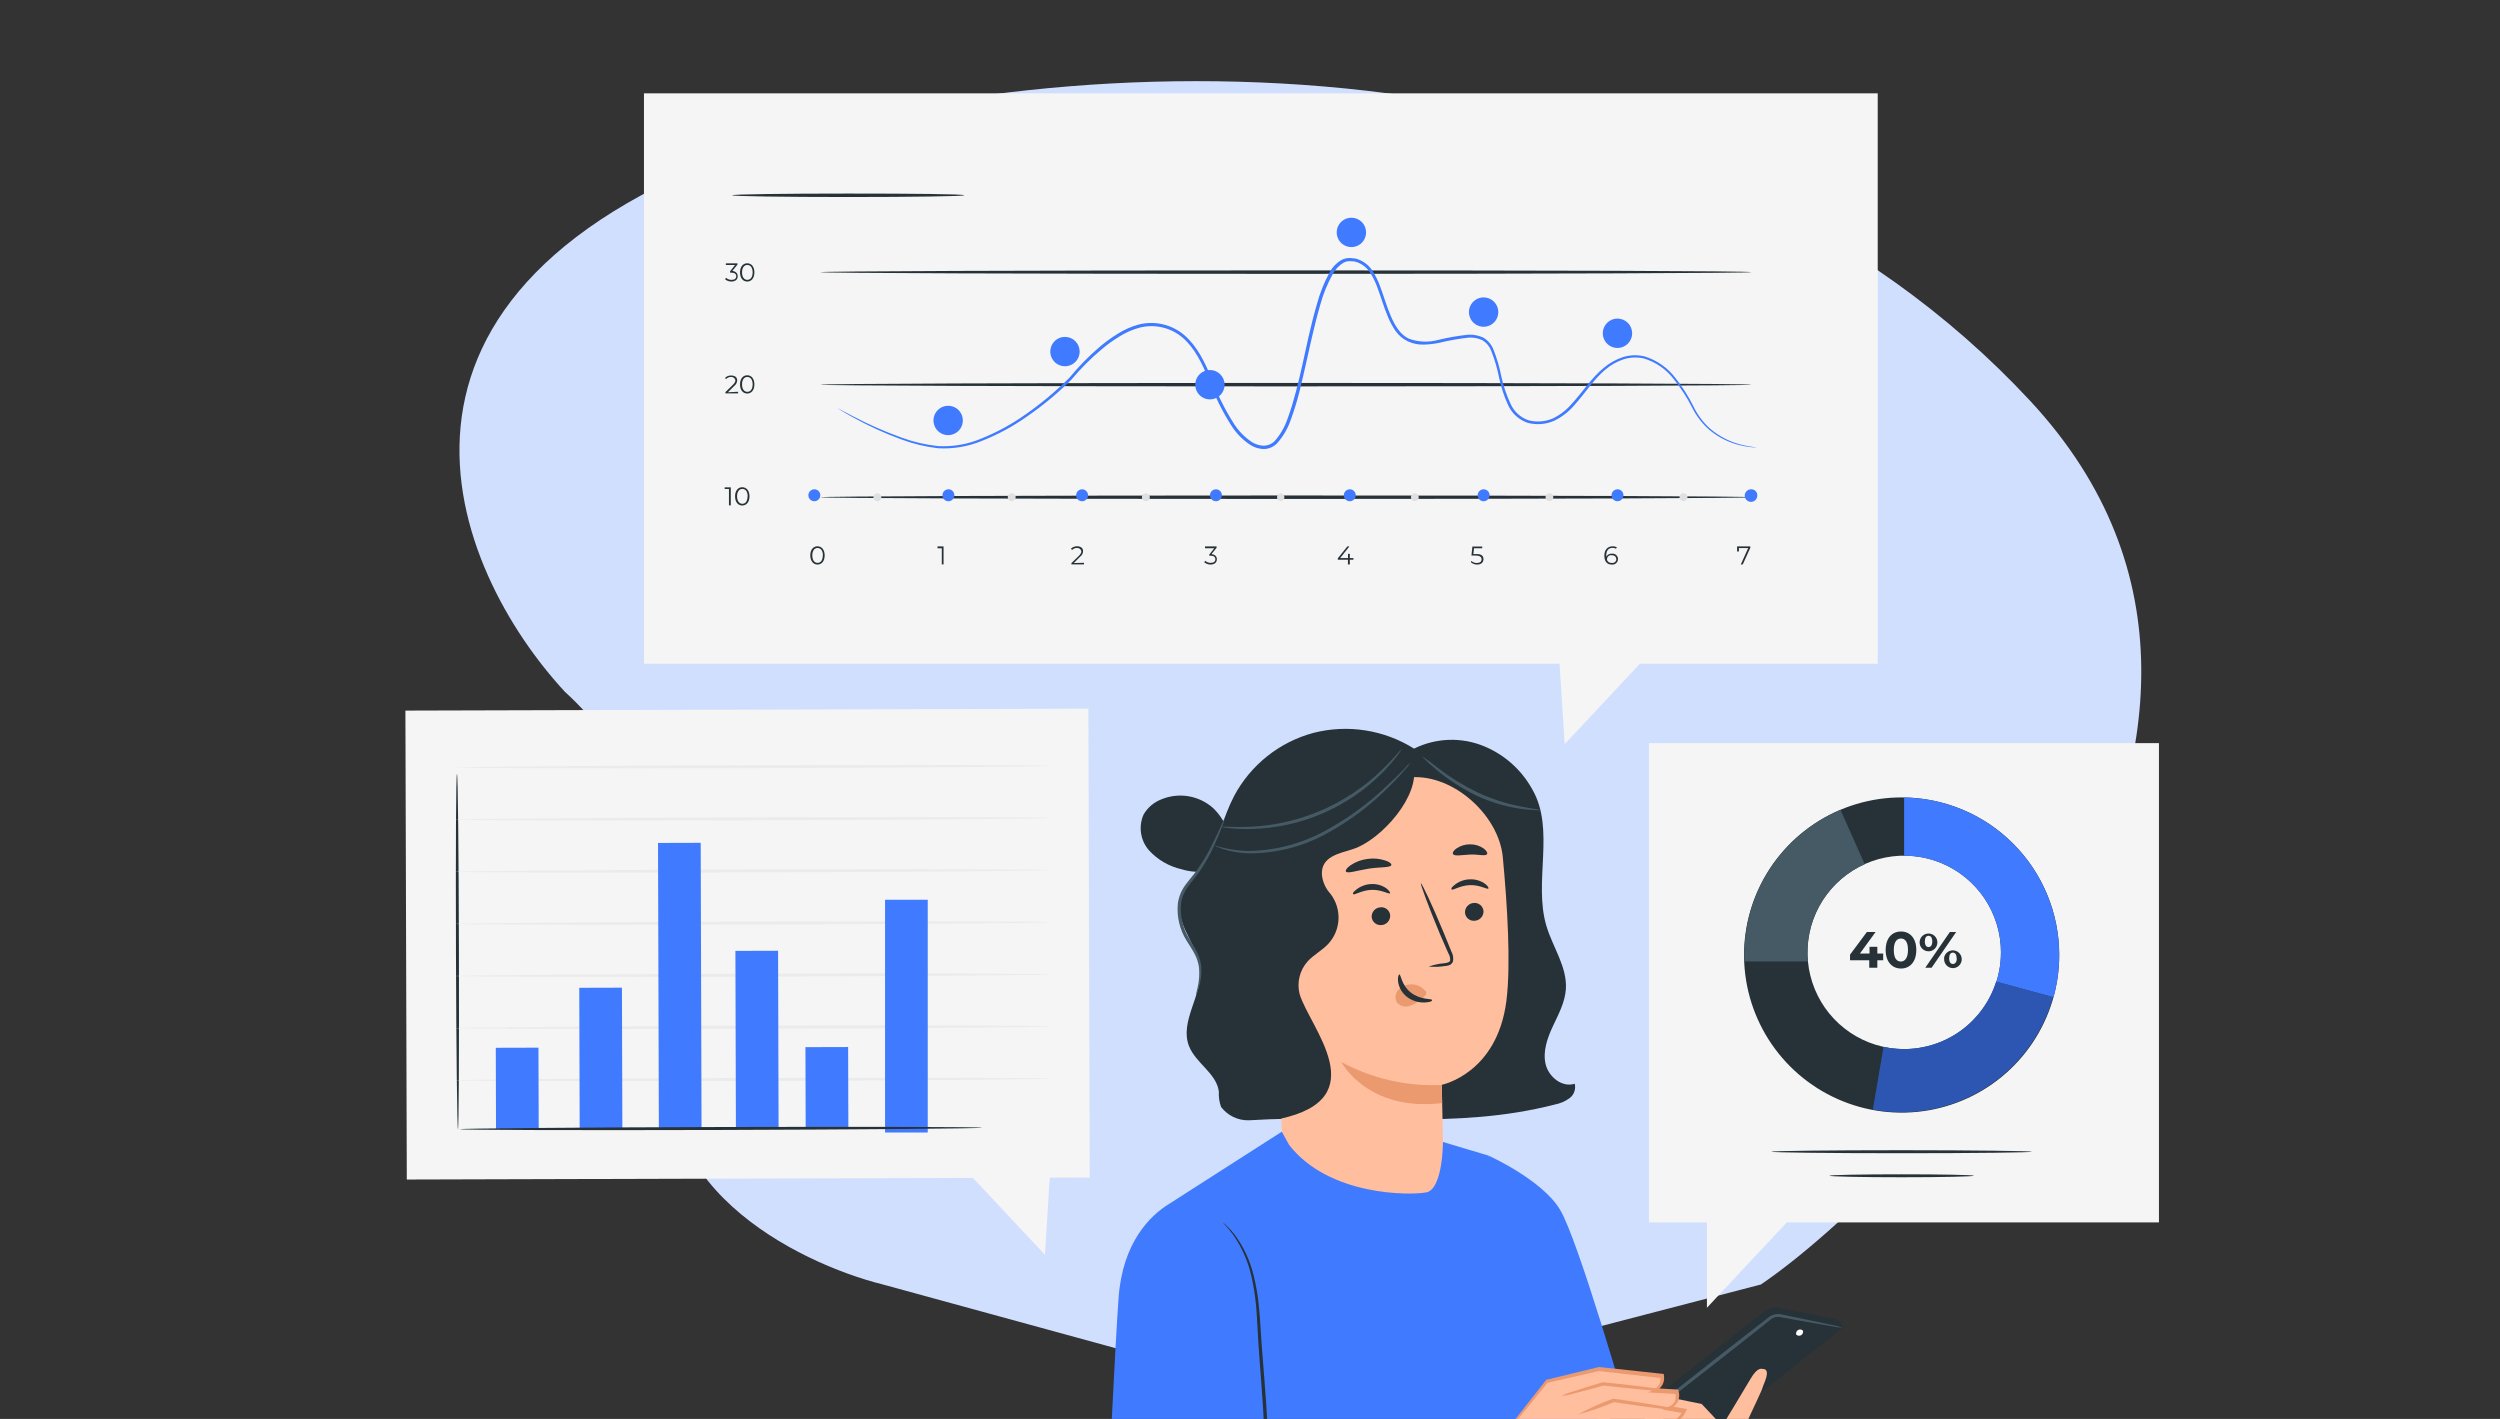 <svg width="185" height="105" viewBox="0 0 185 105" fill="none" xmlns="http://www.w3.org/2000/svg">
<rect x="0" y="0" width="185" height="105" fill="#333333" stroke="none"/>
<g clip-path="url(#clip0_253_1195)">
<path d="M50.181 76.314C46.992 87.477 58.951 93.456 65.329 95.051L97 103.72L130.309 95.051C141.073 87.742 173.5 54.72 150.242 29.673C125.65 3.189 83.668 2.432 56.559 10.537C24.667 21.381 33.438 42.164 41.809 51.2C45.929 54.92 53.37 65.152 50.181 76.314Z" fill="#D1DFFE"/>
<path d="M77.68 87.15L80.638 87.141L80.54 52.44L30 52.584L30.103 87.285L71.998 87.164L77.326 92.856L77.68 87.15Z" fill="#F5F5F5"/>
<path d="M33.89 83.563C33.83 83.563 33.764 77.68 33.741 70.421C33.718 63.161 33.741 57.269 33.816 57.269C33.89 57.269 33.942 63.157 33.96 70.416C33.979 77.675 33.951 83.563 33.89 83.563Z" fill="#263238"/>
<path d="M77.741 79.816C77.741 79.876 67.883 79.956 55.725 79.988C43.567 80.021 33.714 79.988 33.709 79.942C33.704 79.895 43.567 79.802 55.725 79.769C67.883 79.736 77.736 79.755 77.741 79.816Z" fill="#EBEBEB"/>
<path d="M77.726 75.957C77.726 76.018 67.868 76.097 55.715 76.13C43.562 76.162 33.699 76.13 33.699 76.083C33.699 76.037 43.566 75.948 55.696 75.897C67.826 75.845 77.726 75.897 77.726 75.957Z" fill="#EBEBEB"/>
<path d="M77.716 72.099C77.716 72.16 67.859 72.239 55.705 72.276C43.552 72.314 33.69 72.276 33.69 72.225C33.69 72.174 43.543 72.09 55.701 72.052C67.859 72.015 77.716 72.038 77.716 72.099Z" fill="#EBEBEB"/>
<path d="M77.703 68.242C77.703 68.307 67.85 68.382 55.692 68.419C43.534 68.456 33.676 68.419 33.676 68.372C33.676 68.326 43.534 68.232 55.692 68.195C67.85 68.158 77.703 68.181 77.703 68.242Z" fill="#EBEBEB"/>
<path d="M77.693 64.388C77.693 64.449 67.835 64.523 55.682 64.561C43.529 64.598 33.666 64.561 33.666 64.514C33.666 64.467 43.519 64.374 55.682 64.341C67.844 64.309 77.693 64.327 77.693 64.388Z" fill="#EBEBEB"/>
<path d="M77.685 60.53C77.685 60.59 67.827 60.67 55.669 60.702C43.511 60.735 33.658 60.702 33.658 60.656C33.658 60.609 43.511 60.516 55.669 60.483C67.827 60.45 77.685 60.469 77.685 60.53Z" fill="#EBEBEB"/>
<path d="M77.67 56.67C77.67 56.731 67.816 56.81 55.658 56.843C43.501 56.876 33.643 56.843 33.643 56.796C33.643 56.749 43.496 56.656 55.658 56.624C67.821 56.591 77.67 56.61 77.67 56.67Z" fill="#EBEBEB"/>
<path d="M39.846 77.527L36.688 77.536L36.705 83.55L39.864 83.541L39.846 77.527Z" fill="#407BFF"/>
<path d="M62.762 77.48L59.603 77.489L59.62 83.502L62.779 83.493L62.762 77.48Z" fill="#407BFF"/>
<path d="M46.024 73.088L42.865 73.097L42.896 83.529L46.055 83.519L46.024 73.088Z" fill="#407BFF"/>
<path d="M57.578 70.356L54.42 70.365L54.457 83.512L57.615 83.503L57.578 70.356Z" fill="#407BFF"/>
<path d="M51.852 62.368L48.693 62.377L48.756 83.511L51.914 83.502L51.852 62.368Z" fill="#407BFF"/>
<path d="M68.653 66.581H65.494V83.806H68.653V66.581Z" fill="#407BFF"/>
<path d="M72.664 83.45C72.664 83.511 64.001 83.585 53.317 83.618C42.633 83.651 33.965 83.618 33.965 83.562C33.965 83.506 42.628 83.427 53.317 83.399C64.005 83.371 72.664 83.389 72.664 83.45Z" fill="#263238"/>
<path d="M138.951 6.908H47.654V49.116H115.409L115.783 55.069L121.353 49.116H138.951V6.908Z" fill="#F5F5F5"/>
<path d="M54.078 36.063V37.397H53.942V36.184H53.625V36.063H54.078Z" fill="#263238"/>
<path d="M54.395 36.73C54.395 36.306 54.618 36.054 54.926 36.054C55.234 36.054 55.463 36.306 55.463 36.73C55.463 37.155 55.234 37.407 54.926 37.407C54.618 37.407 54.395 37.155 54.395 36.73ZM55.328 36.73C55.328 36.376 55.169 36.18 54.936 36.18C54.702 36.18 54.544 36.376 54.544 36.73C54.544 37.085 54.707 37.281 54.936 37.281C55.164 37.281 55.318 37.085 55.318 36.73H55.328Z" fill="#263238"/>
<path d="M54.618 28.99V29.111H53.685V29.013L54.235 28.472C54.389 28.323 54.417 28.234 54.417 28.141C54.417 28.047 54.305 27.894 54.104 27.894C54.037 27.89 53.969 27.902 53.906 27.928C53.843 27.954 53.787 27.993 53.74 28.043L53.643 27.977C53.701 27.913 53.774 27.862 53.854 27.829C53.935 27.796 54.022 27.782 54.109 27.786C54.38 27.786 54.552 27.922 54.552 28.145C54.549 28.227 54.527 28.306 54.489 28.378C54.451 28.449 54.398 28.512 54.333 28.561L53.867 29.027L54.618 28.99Z" fill="#263238"/>
<path d="M54.762 28.445C54.762 28.021 54.986 27.769 55.294 27.769C55.602 27.769 55.825 28.021 55.825 28.445C55.825 28.87 55.602 29.122 55.294 29.122C54.986 29.122 54.762 28.87 54.762 28.445ZM55.695 28.445C55.695 28.091 55.536 27.895 55.303 27.895C55.07 27.895 54.911 28.091 54.911 28.445C54.911 28.8 55.074 28.996 55.303 28.996C55.532 28.996 55.695 28.8 55.695 28.445Z" fill="#263238"/>
<path d="M54.591 20.443C54.591 20.667 54.428 20.835 54.125 20.835C53.954 20.837 53.788 20.778 53.658 20.667L53.728 20.555C53.84 20.658 53.987 20.713 54.139 20.709C54.363 20.709 54.484 20.606 54.484 20.443C54.484 20.28 54.367 20.177 54.12 20.177H54.027V20.074L54.395 19.608H53.714V19.487H54.573V19.58L54.195 20.046C54.447 20.079 54.591 20.228 54.591 20.443Z" fill="#263238"/>
<path d="M54.762 20.158C54.762 19.734 54.986 19.482 55.294 19.482C55.602 19.482 55.825 19.734 55.825 20.158C55.825 20.583 55.602 20.835 55.294 20.835C54.986 20.835 54.762 20.583 54.762 20.158ZM55.695 20.158C55.695 19.804 55.536 19.608 55.303 19.608C55.07 19.608 54.911 19.804 54.911 20.158C54.911 20.513 55.074 20.709 55.303 20.709C55.532 20.709 55.695 20.513 55.695 20.158Z" fill="#263238"/>
<path d="M59.961 41.102C59.961 40.677 60.185 40.425 60.493 40.425C60.801 40.425 61.025 40.677 61.025 41.102C61.025 41.526 60.801 41.778 60.493 41.778C60.185 41.778 59.961 41.507 59.961 41.102ZM60.894 41.102C60.894 40.747 60.735 40.551 60.502 40.551C60.269 40.551 60.11 40.747 60.11 41.102C60.11 41.456 60.269 41.652 60.502 41.652C60.735 41.652 60.885 41.456 60.885 41.102H60.894Z" fill="#263238"/>
<path d="M69.823 40.434V41.768H69.692V40.574H69.375V40.434H69.823Z" fill="#263238"/>
<path d="M80.217 41.646V41.767H79.284V41.669L79.839 41.128C79.989 40.979 80.017 40.89 80.017 40.797C80.017 40.704 79.909 40.55 79.704 40.55C79.636 40.546 79.569 40.557 79.506 40.582C79.443 40.607 79.387 40.645 79.34 40.694L79.242 40.615C79.301 40.551 79.373 40.5 79.454 40.467C79.535 40.434 79.622 40.419 79.709 40.424C79.979 40.424 80.147 40.559 80.147 40.783C80.145 40.864 80.124 40.944 80.085 41.016C80.047 41.088 79.994 41.15 79.928 41.198L79.462 41.665L80.217 41.646Z" fill="#263238"/>
<path d="M90.048 41.386C90.048 41.605 89.885 41.778 89.582 41.778C89.41 41.78 89.244 41.719 89.115 41.605L89.18 41.498C89.294 41.6 89.443 41.655 89.596 41.651C89.815 41.651 89.936 41.549 89.936 41.386C89.936 41.222 89.824 41.12 89.577 41.12H89.484V41.04L89.852 40.574H89.171V40.434H90.03V40.532L89.652 40.998C89.904 41.04 90.048 41.171 90.048 41.386Z" fill="#263238"/>
<path d="M100.153 41.418H99.887V41.768H99.747V41.418H98.996V41.316L99.705 40.434H99.855L99.173 41.297H99.752V40.984H99.887V41.297H100.153V41.418Z" fill="#263238"/>
<path d="M109.777 41.377C109.777 41.601 109.623 41.778 109.31 41.778C109.139 41.781 108.972 41.719 108.844 41.605L108.881 41.507C108.991 41.61 109.137 41.665 109.287 41.661C109.516 41.661 109.637 41.554 109.637 41.391C109.637 41.227 109.53 41.111 109.17 41.111H108.886L108.956 40.444H109.684V40.574H109.077L109.03 40.999H109.203C109.628 40.98 109.777 41.139 109.777 41.377Z" fill="#263238"/>
<path d="M119.733 41.368C119.733 41.427 119.72 41.485 119.696 41.538C119.672 41.592 119.636 41.639 119.592 41.678C119.548 41.717 119.496 41.746 119.44 41.764C119.384 41.781 119.325 41.786 119.267 41.779C118.912 41.779 118.721 41.536 118.721 41.111C118.721 40.687 118.968 40.426 119.332 40.426C119.44 40.421 119.548 40.445 119.644 40.496L119.588 40.608C119.511 40.562 119.422 40.539 119.332 40.542C119.043 40.542 118.865 40.729 118.865 41.093C118.863 41.129 118.863 41.164 118.865 41.2C118.903 41.126 118.961 41.065 119.034 41.024C119.106 40.984 119.189 40.965 119.271 40.972C119.328 40.964 119.386 40.968 119.442 40.984C119.497 41 119.548 41.028 119.592 41.066C119.635 41.103 119.671 41.15 119.695 41.202C119.719 41.254 119.732 41.311 119.733 41.368ZM119.598 41.368C119.598 41.196 119.467 41.084 119.262 41.084C119.22 41.078 119.177 41.082 119.137 41.094C119.096 41.106 119.059 41.126 119.026 41.153C118.994 41.18 118.968 41.214 118.949 41.252C118.93 41.289 118.919 41.331 118.917 41.373C118.917 41.522 119.043 41.657 119.271 41.657C119.313 41.664 119.355 41.662 119.396 41.651C119.436 41.639 119.474 41.62 119.506 41.593C119.539 41.566 119.565 41.532 119.583 41.494C119.601 41.456 119.611 41.415 119.612 41.373L119.598 41.368Z" fill="#263238"/>
<path d="M129.525 40.434V40.532L128.965 41.768H128.82L129.366 40.555H128.68V40.807H128.545V40.434H129.525Z" fill="#263238"/>
<path d="M129.597 36.796C129.597 36.866 114.173 36.922 95.152 36.922C76.132 36.922 60.703 36.866 60.703 36.796C60.703 36.726 76.127 36.665 95.152 36.665C114.178 36.665 129.597 36.721 129.597 36.796Z" fill="#263238"/>
<path d="M129.597 28.467C129.597 28.537 114.173 28.593 95.152 28.593C76.132 28.593 60.703 28.537 60.703 28.467C60.703 28.397 76.127 28.336 95.152 28.336C114.178 28.336 129.597 28.392 129.597 28.467Z" fill="#263238"/>
<path d="M129.597 20.14C129.597 20.21 114.173 20.266 95.152 20.266C76.132 20.266 60.703 20.21 60.703 20.14C60.703 20.07 76.127 20.009 95.152 20.009C114.178 20.009 129.597 20.046 129.597 20.14Z" fill="#263238"/>
<path d="M60.702 36.674C60.698 36.76 60.668 36.844 60.616 36.913C60.565 36.983 60.494 37.036 60.413 37.066C60.332 37.096 60.243 37.102 60.159 37.082C60.075 37.062 59.998 37.019 59.938 36.956C59.879 36.893 59.839 36.814 59.823 36.729C59.808 36.644 59.818 36.556 59.852 36.476C59.886 36.396 59.943 36.328 60.015 36.281C60.088 36.233 60.172 36.207 60.259 36.207C60.319 36.206 60.379 36.218 60.435 36.242C60.491 36.265 60.541 36.3 60.583 36.344C60.624 36.388 60.656 36.44 60.677 36.496C60.697 36.553 60.706 36.614 60.702 36.674Z" fill="#407BFF"/>
<path d="M70.624 36.674C70.62 36.761 70.59 36.844 70.538 36.914C70.486 36.984 70.415 37.037 70.334 37.067C70.252 37.096 70.164 37.102 70.079 37.082C69.995 37.062 69.918 37.017 69.859 36.954C69.799 36.891 69.76 36.811 69.745 36.726C69.73 36.64 69.741 36.552 69.775 36.473C69.81 36.393 69.868 36.326 69.941 36.278C70.014 36.231 70.099 36.206 70.186 36.207C70.246 36.207 70.305 36.219 70.36 36.243C70.415 36.267 70.465 36.302 70.506 36.346C70.547 36.389 70.579 36.441 70.599 36.497C70.619 36.554 70.628 36.614 70.624 36.674Z" fill="#407BFF"/>
<path d="M80.517 36.674C80.512 36.76 80.482 36.844 80.431 36.913C80.379 36.983 80.309 37.036 80.228 37.066C80.146 37.096 80.058 37.102 79.974 37.082C79.889 37.062 79.812 37.019 79.753 36.956C79.693 36.893 79.653 36.814 79.638 36.729C79.623 36.644 79.633 36.556 79.667 36.476C79.701 36.396 79.757 36.328 79.83 36.281C79.902 36.233 79.987 36.207 80.073 36.207C80.134 36.207 80.193 36.219 80.249 36.243C80.304 36.267 80.354 36.302 80.395 36.345C80.437 36.389 80.469 36.441 80.49 36.497C80.511 36.553 80.52 36.614 80.517 36.674Z" fill="#407BFF"/>
<path d="M90.421 36.674C90.416 36.76 90.387 36.844 90.335 36.913C90.284 36.983 90.213 37.036 90.132 37.066C90.05 37.096 89.962 37.102 89.878 37.082C89.793 37.062 89.717 37.019 89.657 36.956C89.597 36.893 89.557 36.814 89.542 36.729C89.527 36.644 89.537 36.556 89.571 36.476C89.605 36.396 89.662 36.328 89.734 36.281C89.806 36.233 89.891 36.207 89.978 36.207C90.038 36.207 90.098 36.219 90.153 36.243C90.208 36.267 90.258 36.302 90.3 36.345C90.341 36.389 90.373 36.441 90.394 36.497C90.415 36.553 90.424 36.614 90.421 36.674Z" fill="#407BFF"/>
<path d="M100.325 36.675C100.321 36.76 100.291 36.842 100.241 36.911C100.19 36.981 100.121 37.034 100.041 37.064C99.961 37.095 99.874 37.102 99.79 37.084C99.707 37.066 99.63 37.024 99.569 36.964C99.509 36.903 99.467 36.827 99.449 36.743C99.431 36.659 99.438 36.572 99.469 36.492C99.499 36.412 99.552 36.343 99.622 36.292C99.691 36.242 99.773 36.213 99.859 36.208C99.921 36.205 99.983 36.214 100.041 36.237C100.099 36.259 100.152 36.293 100.196 36.337C100.24 36.381 100.274 36.434 100.297 36.492C100.319 36.55 100.329 36.612 100.325 36.675Z" fill="#407BFF"/>
<path d="M120.136 36.674C120.131 36.76 120.101 36.844 120.05 36.913C119.999 36.983 119.928 37.036 119.847 37.066C119.765 37.096 119.677 37.102 119.593 37.082C119.508 37.062 119.432 37.019 119.372 36.956C119.312 36.893 119.272 36.814 119.257 36.729C119.242 36.644 119.252 36.556 119.286 36.476C119.32 36.396 119.377 36.328 119.449 36.281C119.521 36.233 119.606 36.207 119.693 36.207C119.753 36.206 119.813 36.218 119.869 36.242C119.924 36.265 119.974 36.3 120.016 36.344C120.058 36.388 120.09 36.44 120.11 36.496C120.131 36.553 120.14 36.614 120.136 36.674Z" fill="#407BFF"/>
<path d="M110.23 36.674C110.225 36.76 110.195 36.844 110.144 36.913C110.092 36.983 110.022 37.036 109.94 37.066C109.859 37.096 109.771 37.102 109.686 37.082C109.602 37.062 109.525 37.019 109.466 36.956C109.406 36.893 109.366 36.814 109.351 36.729C109.335 36.644 109.345 36.556 109.38 36.476C109.414 36.396 109.47 36.328 109.543 36.281C109.615 36.233 109.7 36.207 109.786 36.207C109.847 36.207 109.906 36.219 109.962 36.243C110.017 36.267 110.067 36.302 110.108 36.345C110.15 36.389 110.182 36.441 110.203 36.497C110.224 36.553 110.233 36.614 110.23 36.674Z" fill="#407BFF"/>
<path d="M130.041 36.674C130.041 36.766 130.013 36.856 129.962 36.933C129.911 37.01 129.838 37.069 129.753 37.105C129.667 37.14 129.573 37.149 129.483 37.131C129.392 37.113 129.309 37.069 129.244 37.004C129.179 36.938 129.134 36.855 129.116 36.765C129.098 36.674 129.108 36.581 129.143 36.495C129.178 36.41 129.238 36.337 129.315 36.286C129.391 36.235 129.482 36.207 129.574 36.207C129.636 36.203 129.699 36.212 129.757 36.234C129.816 36.256 129.869 36.291 129.913 36.335C129.957 36.379 129.991 36.432 130.013 36.49C130.035 36.549 130.045 36.611 130.041 36.674Z" fill="#407BFF"/>
<path d="M65.219 36.795C65.219 36.853 65.201 36.91 65.169 36.959C65.136 37.007 65.09 37.045 65.036 37.067C64.982 37.089 64.923 37.095 64.866 37.083C64.809 37.071 64.756 37.043 64.715 37.001C64.674 36.96 64.647 36.907 64.636 36.85C64.625 36.792 64.632 36.733 64.655 36.679C64.678 36.626 64.716 36.58 64.765 36.548C64.814 36.517 64.871 36.5 64.929 36.501C64.968 36.501 65.006 36.509 65.041 36.524C65.077 36.538 65.109 36.56 65.136 36.588C65.163 36.615 65.184 36.647 65.198 36.683C65.212 36.719 65.219 36.757 65.219 36.795Z" fill="#E0E0E0"/>
<path d="M75.16 36.795C75.16 36.853 75.143 36.91 75.11 36.959C75.078 37.007 75.031 37.045 74.978 37.067C74.924 37.089 74.864 37.095 74.807 37.083C74.75 37.071 74.698 37.043 74.657 37.001C74.616 36.96 74.588 36.907 74.577 36.85C74.567 36.792 74.573 36.733 74.596 36.679C74.619 36.626 74.657 36.58 74.706 36.548C74.755 36.517 74.812 36.5 74.871 36.501C74.909 36.501 74.947 36.509 74.983 36.524C75.018 36.538 75.05 36.56 75.077 36.588C75.104 36.615 75.125 36.647 75.139 36.683C75.154 36.719 75.161 36.757 75.16 36.795Z" fill="#E0E0E0"/>
<path d="M85.088 36.795C85.088 36.853 85.07 36.91 85.038 36.959C85.005 37.007 84.959 37.045 84.905 37.067C84.851 37.089 84.792 37.095 84.735 37.083C84.678 37.071 84.625 37.043 84.584 37.001C84.543 36.96 84.516 36.907 84.505 36.85C84.494 36.792 84.501 36.733 84.524 36.679C84.547 36.626 84.585 36.58 84.634 36.548C84.683 36.517 84.74 36.5 84.799 36.501C84.837 36.501 84.875 36.509 84.91 36.524C84.946 36.538 84.978 36.56 85.005 36.588C85.032 36.615 85.053 36.647 85.067 36.683C85.081 36.719 85.088 36.757 85.088 36.795Z" fill="#E0E0E0"/>
<path d="M95.044 36.795C95.044 36.872 95.014 36.945 94.96 37C94.905 37.054 94.832 37.084 94.755 37.084C94.684 37.075 94.619 37.041 94.572 36.987C94.524 36.934 94.498 36.864 94.498 36.793C94.498 36.721 94.524 36.652 94.572 36.599C94.619 36.545 94.684 36.51 94.755 36.501C94.832 36.502 94.906 36.534 94.96 36.589C95.014 36.644 95.044 36.718 95.044 36.795Z" fill="#E0E0E0"/>
<path d="M104.987 36.795C104.986 36.852 104.968 36.908 104.936 36.955C104.903 37.002 104.858 37.038 104.805 37.059C104.752 37.08 104.694 37.085 104.638 37.074C104.582 37.062 104.531 37.034 104.491 36.993C104.451 36.953 104.424 36.901 104.413 36.845C104.403 36.789 104.409 36.731 104.431 36.679C104.453 36.626 104.49 36.581 104.537 36.55C104.585 36.518 104.64 36.501 104.697 36.501C104.736 36.501 104.774 36.509 104.809 36.524C104.845 36.538 104.877 36.56 104.904 36.588C104.931 36.615 104.952 36.647 104.966 36.683C104.98 36.719 104.987 36.757 104.987 36.795Z" fill="#E0E0E0"/>
<path d="M114.946 36.795C114.945 36.852 114.927 36.908 114.895 36.955C114.862 37.002 114.817 37.038 114.764 37.059C114.711 37.08 114.653 37.085 114.597 37.074C114.541 37.062 114.49 37.034 114.45 36.993C114.41 36.953 114.383 36.901 114.372 36.845C114.362 36.789 114.368 36.731 114.39 36.679C114.412 36.626 114.449 36.581 114.496 36.55C114.544 36.518 114.599 36.501 114.656 36.501C114.695 36.501 114.733 36.509 114.768 36.524C114.804 36.538 114.836 36.56 114.863 36.588C114.89 36.615 114.911 36.647 114.925 36.683C114.939 36.719 114.946 36.757 114.946 36.795Z" fill="#E0E0E0"/>
<path d="M124.871 36.796C124.871 36.873 124.841 36.946 124.786 37C124.732 37.055 124.658 37.085 124.582 37.085C124.523 37.086 124.466 37.069 124.417 37.038C124.368 37.006 124.329 36.96 124.306 36.906C124.284 36.852 124.277 36.792 124.289 36.735C124.3 36.678 124.328 36.625 124.369 36.583C124.411 36.542 124.463 36.514 124.521 36.503C124.578 36.492 124.638 36.498 124.692 36.521C124.746 36.543 124.791 36.582 124.823 36.631C124.855 36.68 124.872 36.737 124.871 36.796Z" fill="#E0E0E0"/>
<path d="M71.25 31.109C71.251 31.324 71.188 31.534 71.07 31.714C70.951 31.893 70.782 32.033 70.584 32.116C70.385 32.199 70.167 32.222 69.956 32.181C69.745 32.14 69.55 32.037 69.398 31.886C69.245 31.734 69.141 31.541 69.098 31.33C69.055 31.12 69.076 30.901 69.157 30.702C69.239 30.503 69.377 30.333 69.555 30.212C69.734 30.092 69.944 30.028 70.159 30.027C70.302 30.025 70.443 30.052 70.576 30.106C70.708 30.16 70.828 30.24 70.93 30.34C71.031 30.441 71.112 30.561 71.167 30.693C71.222 30.825 71.25 30.966 71.25 31.109Z" fill="#407BFF"/>
<path d="M79.895 26.011C79.896 26.227 79.833 26.437 79.714 26.616C79.595 26.796 79.425 26.936 79.227 27.019C79.028 27.102 78.81 27.124 78.599 27.083C78.387 27.041 78.193 26.938 78.041 26.786C77.888 26.634 77.784 26.441 77.742 26.23C77.7 26.019 77.721 25.8 77.803 25.601C77.885 25.402 78.025 25.232 78.203 25.113C78.382 24.993 78.593 24.929 78.808 24.929C79.095 24.929 79.371 25.043 79.575 25.246C79.778 25.448 79.894 25.724 79.895 26.011Z" fill="#407BFF"/>
<path d="M90.621 28.468C90.621 28.683 90.558 28.893 90.438 29.072C90.319 29.251 90.149 29.39 89.95 29.472C89.752 29.555 89.533 29.576 89.322 29.534C89.111 29.492 88.918 29.389 88.766 29.237C88.614 29.085 88.51 28.891 88.468 28.68C88.426 28.469 88.448 28.251 88.53 28.052C88.612 27.854 88.752 27.684 88.93 27.564C89.109 27.445 89.319 27.381 89.534 27.381C89.823 27.381 90.099 27.496 90.303 27.7C90.507 27.903 90.621 28.18 90.621 28.468Z" fill="#407BFF"/>
<path d="M101.09 17.198C101.09 17.413 101.026 17.624 100.906 17.803C100.786 17.982 100.615 18.121 100.416 18.203C100.216 18.285 99.997 18.306 99.786 18.263C99.575 18.22 99.381 18.115 99.229 17.961C99.078 17.808 98.976 17.613 98.935 17.401C98.895 17.189 98.918 16.97 99.003 16.772C99.087 16.574 99.229 16.405 99.409 16.287C99.59 16.169 99.802 16.108 100.017 16.111C100.303 16.113 100.577 16.229 100.778 16.433C100.979 16.636 101.091 16.912 101.09 17.198Z" fill="#407BFF"/>
<path d="M110.875 23.089C110.876 23.305 110.813 23.515 110.694 23.695C110.575 23.874 110.406 24.014 110.207 24.097C110.009 24.18 109.79 24.202 109.579 24.161C109.368 24.119 109.174 24.016 109.021 23.864C108.869 23.713 108.765 23.519 108.722 23.308C108.68 23.097 108.701 22.878 108.783 22.679C108.866 22.48 109.005 22.31 109.184 22.191C109.363 22.071 109.573 22.007 109.788 22.007C110.076 22.007 110.351 22.121 110.555 22.324C110.759 22.527 110.874 22.802 110.875 23.089Z" fill="#407BFF"/>
<path d="M120.78 24.663C120.78 24.878 120.716 25.088 120.596 25.266C120.477 25.445 120.307 25.584 120.108 25.667C119.91 25.749 119.691 25.771 119.48 25.729C119.27 25.687 119.076 25.583 118.924 25.431C118.772 25.279 118.668 25.085 118.626 24.875C118.584 24.664 118.606 24.445 118.688 24.247C118.77 24.048 118.91 23.878 119.089 23.759C119.267 23.639 119.478 23.575 119.693 23.575C119.835 23.575 119.977 23.602 120.109 23.657C120.241 23.711 120.361 23.791 120.463 23.892C120.564 23.994 120.644 24.114 120.698 24.246C120.752 24.378 120.78 24.52 120.78 24.663Z" fill="#407BFF"/>
<path d="M130.038 33.109C129.955 33.116 129.87 33.116 129.786 33.109C129.537 33.094 129.289 33.062 129.045 33.011C128.095 32.834 127.207 32.413 126.469 31.789C125.947 31.326 125.519 30.767 125.21 30.142C124.839 29.415 124.395 28.727 123.885 28.089C123.324 27.343 122.539 26.795 121.645 26.526C121.156 26.415 120.646 26.434 120.166 26.582C119.661 26.747 119.194 27.011 118.79 27.357C117.946 28.061 117.325 29.064 116.509 29.974C116.098 30.459 115.592 30.853 115.021 31.131C114.406 31.404 113.717 31.462 113.066 31.294C112.735 31.185 112.431 31.007 112.174 30.771C111.917 30.536 111.714 30.248 111.577 29.927C111.291 29.294 111.075 28.63 110.934 27.949C110.799 27.263 110.6 26.592 110.341 25.943C110.219 25.624 109.994 25.355 109.702 25.178C109.389 25.03 109.044 24.963 108.699 24.982C107.965 25.062 107.237 25.19 106.52 25.364C106.143 25.445 105.758 25.49 105.373 25.5C104.971 25.515 104.572 25.437 104.206 25.271C103.832 25.099 103.51 24.83 103.273 24.492C103.046 24.162 102.855 23.808 102.704 23.438C102.391 22.705 102.181 21.94 101.897 21.198C101.76 20.831 101.584 20.479 101.374 20.149C101.163 19.831 100.863 19.583 100.511 19.435C100.423 19.407 100.334 19.374 100.241 19.351L99.956 19.328C99.774 19.313 99.591 19.35 99.429 19.435C99.096 19.634 98.822 19.919 98.636 20.261C98.234 20.98 97.92 21.747 97.703 22.542C97.469 23.34 97.269 24.156 97.078 24.982C96.76 26.349 96.48 27.711 96.144 29.045C95.975 29.71 95.773 30.366 95.538 31.009C95.319 31.671 94.969 32.28 94.507 32.801C94.251 33.067 93.901 33.221 93.532 33.23C93.176 33.224 92.829 33.119 92.529 32.927C91.966 32.558 91.489 32.073 91.129 31.504C90.436 30.422 89.866 29.266 89.431 28.056C88.964 26.913 88.423 25.78 87.537 25.005C87.104 24.63 86.587 24.364 86.03 24.232C85.473 24.099 84.892 24.104 84.336 24.245C83.8 24.388 83.288 24.613 82.82 24.912C82.355 25.194 81.913 25.514 81.5 25.868C80.699 26.542 79.959 27.285 79.288 28.089C78.283 29.089 77.19 29.998 76.023 30.804C74.982 31.543 73.855 32.154 72.668 32.624C71.635 33.05 70.518 33.236 69.403 33.17C68.469 33.06 67.553 32.838 66.673 32.507C65.45 32.058 64.263 31.515 63.123 30.884C62.731 30.669 62.432 30.496 62.236 30.375C62.041 30.254 61.947 30.188 61.947 30.188L62.255 30.352L63.151 30.818C64.3 31.421 65.489 31.943 66.711 32.381C67.583 32.701 68.492 32.913 69.416 33.011C70.515 33.071 71.613 32.879 72.626 32.451C73.795 31.98 74.904 31.372 75.929 30.641C77.084 29.835 78.164 28.928 79.158 27.93C79.823 27.119 80.558 26.368 81.355 25.686C81.778 25.326 82.227 24.999 82.699 24.707C83.186 24.395 83.718 24.161 84.276 24.012C84.866 23.865 85.483 23.862 86.074 24.004C86.665 24.146 87.213 24.429 87.672 24.828C88.605 25.649 89.16 26.815 89.641 27.968C90.074 29.16 90.637 30.3 91.32 31.369C91.663 31.906 92.115 32.365 92.645 32.717C92.909 32.882 93.212 32.974 93.522 32.983C93.824 32.977 94.111 32.855 94.325 32.642C94.757 32.148 95.086 31.573 95.291 30.949C95.529 30.319 95.715 29.666 95.892 29.003C96.242 27.683 96.522 26.321 96.826 24.949C97.017 24.123 97.218 23.302 97.455 22.495C97.671 21.683 97.984 20.899 98.388 20.163C98.595 19.774 98.905 19.451 99.284 19.23C99.486 19.128 99.712 19.081 99.937 19.094L100.264 19.127C100.367 19.127 100.474 19.188 100.577 19.22C100.976 19.385 101.318 19.666 101.556 20.027C101.778 20.375 101.963 20.746 102.107 21.133C102.396 21.884 102.601 22.654 102.909 23.363C103.217 24.072 103.595 24.763 104.276 25.07C104.972 25.319 105.728 25.346 106.441 25.15C107.17 24.973 107.911 24.845 108.657 24.767C109.044 24.748 109.431 24.825 109.781 24.991C110.111 25.196 110.368 25.5 110.514 25.859C110.776 26.523 110.976 27.21 111.111 27.912C111.259 28.577 111.478 29.225 111.764 29.843C111.887 30.137 112.072 30.401 112.305 30.619C112.538 30.836 112.815 31.001 113.117 31.103C113.72 31.257 114.357 31.206 114.927 30.958C115.472 30.689 115.955 30.309 116.345 29.843C117.153 28.957 117.782 27.949 118.678 27.221C119.101 26.862 119.591 26.589 120.12 26.419C120.63 26.264 121.173 26.248 121.692 26.372C122.607 26.651 123.411 27.213 123.987 27.977C124.5 28.626 124.944 29.326 125.312 30.067C125.608 30.689 126.024 31.247 126.535 31.709C127.256 32.33 128.123 32.758 129.054 32.955C129.295 33.012 129.54 33.054 129.786 33.081C129.871 33.084 129.955 33.093 130.038 33.109Z" fill="#407BFF"/>
<path d="M71.358 14.45C71.358 14.524 67.509 14.58 62.769 14.58C58.029 14.58 54.18 14.524 54.18 14.45C54.18 14.375 58.024 14.323 62.769 14.323C67.513 14.323 71.358 14.361 71.358 14.45Z" fill="#263238"/>
<path d="M159.762 54.992H122.02V90.458H126.312V96.775L132.223 90.458H159.762V54.992Z" fill="#F5F5F5"/>
<path d="M140.722 59.008C138.415 59.008 136.16 59.692 134.242 60.974C132.324 62.255 130.829 64.077 129.946 66.208C129.064 68.339 128.833 70.684 129.283 72.947C129.733 75.209 130.844 77.288 132.475 78.919C134.106 80.55 136.184 81.661 138.447 82.111C140.709 82.561 143.054 82.33 145.185 81.447C147.317 80.564 149.138 79.069 150.42 77.151C151.701 75.233 152.385 72.978 152.385 70.671C152.385 67.578 151.157 64.612 148.969 62.424C146.782 60.237 143.815 59.008 140.722 59.008ZM140.899 77.632C139.484 77.629 138.102 77.207 136.927 76.419C135.751 75.631 134.836 74.512 134.297 73.204C133.758 71.895 133.618 70.457 133.896 69.069C134.174 67.682 134.857 66.408 135.859 65.408C136.861 64.409 138.137 63.729 139.525 63.455C140.913 63.18 142.352 63.324 143.658 63.866C144.965 64.409 146.082 65.327 146.867 66.504C147.652 67.682 148.071 69.065 148.07 70.48C148.07 71.421 147.884 72.353 147.524 73.222C147.163 74.09 146.635 74.88 145.969 75.544C145.303 76.208 144.512 76.735 143.642 77.093C142.772 77.451 141.84 77.635 140.899 77.632Z" fill="#263238"/>
<path d="M140.904 59.014C140.904 60.255 140.904 61.925 140.904 63.325C141.845 63.323 142.777 63.507 143.647 63.866C144.516 64.224 145.307 64.751 145.972 65.416C146.638 66.081 147.166 66.871 147.526 67.74C147.886 68.609 148.071 69.541 148.07 70.481C148.072 71.216 147.958 71.946 147.734 72.646L151.957 73.794C152.433 72.078 152.509 70.276 152.181 68.526C151.853 66.777 151.129 65.125 150.064 63.698C148.999 62.272 147.621 61.108 146.037 60.296C144.452 59.484 142.703 59.045 140.923 59.014H140.904Z" fill="#407BFF"/>
<path d="M133.748 70.481C133.748 69.099 134.149 67.746 134.902 66.587C135.654 65.428 136.727 64.512 137.989 63.949L136.197 59.928C134.088 60.82 132.289 62.313 131.023 64.221C129.757 66.129 129.08 68.368 129.078 70.658C129.078 70.821 129.078 70.985 129.078 71.148H133.767C133.749 70.926 133.742 70.703 133.748 70.481Z" fill="#455A64"/>
<path d="M140.9 77.632C140.391 77.633 139.884 77.578 139.388 77.469C139.206 78.51 138.866 80.52 138.6 82.102C139.3 82.231 140.01 82.296 140.722 82.298C143.26 82.291 145.726 81.457 147.746 79.922C149.767 78.387 151.232 76.235 151.919 73.793L147.716 72.631C147.259 74.081 146.351 75.347 145.126 76.247C143.9 77.146 142.42 77.631 140.9 77.632Z" fill="#407BFF"/>
<g opacity="0.3">
<path d="M140.9 77.633C140.391 77.633 139.884 77.579 139.388 77.469C139.206 78.51 138.866 80.52 138.6 82.102C139.3 82.231 140.01 82.297 140.722 82.298C143.26 82.291 145.726 81.457 147.746 79.922C149.767 78.388 151.232 76.236 151.919 73.793L147.716 72.631C147.259 74.081 146.351 75.348 145.126 76.247C143.9 77.146 142.42 77.632 140.9 77.633Z" fill="black"/>
</g>
<path d="M139.356 71.059H138.922V71.614H138.325V71.059H136.902V70.644L138.148 68.969H138.792L137.635 70.56H138.344V70.065H138.922V70.56H139.356V71.059Z" fill="#263238"/>
<path d="M139.539 70.299C139.539 69.426 140.006 68.932 140.673 68.932C141.34 68.932 141.806 69.426 141.806 70.299C141.806 71.171 141.34 71.671 140.673 71.671C140.006 71.671 139.539 71.162 139.539 70.299ZM141.191 70.299C141.191 69.697 140.976 69.45 140.673 69.45C140.37 69.45 140.141 69.688 140.141 70.299C140.141 70.91 140.355 71.153 140.659 71.153C140.962 71.153 141.191 70.891 141.191 70.299Z" fill="#263238"/>
<path d="M142.055 69.664C142.069 69.538 142.12 69.419 142.2 69.321C142.281 69.223 142.388 69.151 142.509 69.112C142.629 69.074 142.759 69.071 142.881 69.104C143.003 69.137 143.113 69.205 143.198 69.299C143.283 69.394 143.338 69.51 143.358 69.635C143.378 69.761 143.361 69.889 143.31 70.005C143.259 70.121 143.175 70.219 143.069 70.289C142.963 70.358 142.84 70.396 142.713 70.397C142.62 70.397 142.528 70.378 142.443 70.34C142.358 70.303 142.281 70.248 142.219 70.178C142.157 70.109 142.11 70.028 142.082 69.939C142.054 69.85 142.044 69.757 142.055 69.664ZM142.988 69.664C142.988 69.384 142.881 69.249 142.713 69.249C142.545 69.249 142.438 69.389 142.438 69.664C142.438 69.939 142.55 70.084 142.713 70.084C142.876 70.084 142.988 69.949 142.988 69.664ZM144.29 68.969H144.756L142.937 71.614H142.47L144.29 68.969ZM143.856 70.915C143.869 70.788 143.919 70.668 143.999 70.57C144.08 70.471 144.187 70.397 144.308 70.359C144.429 70.319 144.559 70.316 144.681 70.349C144.804 70.382 144.915 70.45 145 70.545C145.084 70.64 145.14 70.757 145.16 70.883C145.18 71.008 145.162 71.137 145.11 71.253C145.059 71.369 144.974 71.468 144.867 71.537C144.761 71.606 144.636 71.642 144.509 71.642C144.418 71.641 144.328 71.62 144.245 71.582C144.162 71.544 144.088 71.489 144.028 71.42C143.968 71.352 143.923 71.271 143.895 71.184C143.868 71.097 143.859 71.005 143.87 70.915H143.856ZM144.789 70.915C144.789 70.635 144.682 70.495 144.514 70.495C144.346 70.495 144.238 70.63 144.238 70.915C144.238 71.199 144.35 71.334 144.514 71.334C144.677 71.334 144.803 71.194 144.803 70.915H144.789Z" fill="#263238"/>
<path d="M150.361 85.227C150.361 85.288 146.045 85.339 140.722 85.339C135.399 85.339 131.088 85.288 131.088 85.227C131.088 85.167 135.403 85.115 140.722 85.115C146.04 85.115 150.361 85.176 150.361 85.227Z" fill="#263238"/>
<path d="M146.069 87.005C146.069 87.066 143.676 87.117 140.723 87.117C137.77 87.117 135.381 87.066 135.381 87.005C135.381 86.944 137.774 86.898 140.723 86.898C143.671 86.898 146.069 86.944 146.069 87.005Z" fill="#263238"/>
<path d="M90.823 63.503C91.369 62.262 90.744 60.703 89.741 59.77C89.227 59.323 88.598 59.028 87.926 58.919C87.253 58.81 86.563 58.892 85.934 59.155C85.385 59.367 84.924 59.761 84.628 60.27C84.433 60.705 84.367 61.187 84.438 61.658C84.509 62.13 84.714 62.571 85.029 62.929C85.675 63.633 86.522 64.121 87.455 64.329C88.104 64.53 88.793 64.569 89.461 64.44C89.794 64.374 90.105 64.226 90.368 64.012C90.63 63.797 90.836 63.521 90.968 63.209" fill="#263238"/>
<path d="M116.531 80.195C115.598 80.503 114.595 79.686 114.375 78.744C114.156 77.801 114.501 76.822 114.912 75.945C115.322 75.067 115.803 74.186 115.873 73.22C115.994 71.573 114.907 70.108 114.436 68.527C113.456 65.261 115.112 61.384 113.386 58.407C112.597 56.974 111.343 55.852 109.831 55.226C109.004 54.882 108.112 54.719 107.216 54.749C106.321 54.779 105.442 55 104.639 55.398C103.543 54.709 102.319 54.25 101.04 54.05C99.762 53.849 98.456 53.911 97.202 54.232C95.956 54.565 94.791 55.151 93.78 55.954C92.77 56.757 91.935 57.758 91.328 58.897C90.531 60.423 90.167 62.163 89.22 63.595C88.492 64.692 87.409 65.676 87.302 66.982C87.162 68.639 88.664 70.029 88.818 71.685C88.996 73.64 87.269 75.585 87.988 77.414C88.483 78.678 90.036 79.434 90.195 80.783C90.172 81.166 90.228 81.55 90.358 81.912C90.597 82.23 90.91 82.485 91.269 82.657C91.627 82.829 92.022 82.913 92.42 82.901C100.673 82.397 107.671 83.629 115.042 81.739C115.437 81.664 115.811 81.505 116.139 81.272C116.303 81.151 116.427 80.984 116.497 80.793C116.566 80.601 116.578 80.393 116.531 80.195Z" fill="#263238"/>
<path d="M93.872 61.584L93.783 59.853L104.131 57.549C107.331 57.11 110.905 60.217 111.208 63.432C111.544 67.005 111.815 71.363 111.474 74.064C110.784 79.462 106.692 80.274 106.692 80.274L106.832 86.838L94.973 86.413L93.872 61.584Z" fill="#FFBE9D"/>
<path d="M109.78 67.421C109.787 67.601 109.723 67.776 109.603 67.909C109.483 68.042 109.316 68.123 109.137 68.135C109.049 68.146 108.961 68.138 108.877 68.114C108.792 68.089 108.714 68.047 108.646 67.992C108.578 67.936 108.522 67.867 108.481 67.789C108.44 67.711 108.416 67.626 108.409 67.538C108.401 67.359 108.463 67.183 108.583 67.049C108.702 66.915 108.869 66.833 109.048 66.82C109.136 66.81 109.225 66.818 109.309 66.843C109.394 66.868 109.473 66.91 109.541 66.966C109.609 67.022 109.666 67.091 109.707 67.17C109.748 67.248 109.773 67.334 109.78 67.421Z" fill="#263238"/>
<path d="M110.139 65.751C110.06 65.844 109.523 65.476 108.781 65.499C108.04 65.522 107.512 65.909 107.428 65.821C107.344 65.732 107.47 65.62 107.699 65.438C108.012 65.205 108.391 65.076 108.781 65.07C109.168 65.055 109.549 65.164 109.868 65.382C110.102 65.55 110.181 65.709 110.139 65.751Z" fill="#263238"/>
<path d="M102.874 67.738C102.882 67.917 102.819 68.092 102.7 68.227C102.581 68.361 102.414 68.443 102.235 68.456C102.147 68.466 102.058 68.458 101.974 68.433C101.889 68.407 101.81 68.366 101.742 68.309C101.674 68.253 101.617 68.184 101.576 68.106C101.535 68.028 101.51 67.942 101.502 67.854C101.496 67.675 101.56 67.5 101.68 67.367C101.8 67.234 101.967 67.153 102.146 67.141C102.234 67.13 102.322 67.138 102.406 67.162C102.491 67.187 102.569 67.228 102.637 67.284C102.705 67.34 102.761 67.409 102.802 67.487C102.843 67.565 102.867 67.65 102.874 67.738Z" fill="#263238"/>
<path d="M102.86 66.1C102.776 66.194 102.245 65.825 101.503 65.849C100.761 65.872 100.229 66.259 100.145 66.171C100.061 66.082 100.187 65.97 100.42 65.788C100.734 65.555 101.112 65.426 101.503 65.419C101.888 65.404 102.268 65.514 102.585 65.732C102.814 65.914 102.898 66.073 102.86 66.1Z" fill="#263238"/>
<path d="M105.72 71.527C106.106 71.393 106.507 71.308 106.914 71.275C107.106 71.247 107.283 71.205 107.311 71.074C107.322 70.879 107.272 70.684 107.166 70.519L106.546 69.096C105.701 67.067 105.09 65.397 105.146 65.364C105.202 65.331 105.977 66.946 106.816 68.975C107.022 69.474 107.213 69.95 107.4 70.407C107.526 70.632 107.569 70.895 107.521 71.149C107.496 71.217 107.455 71.278 107.403 71.327C107.35 71.376 107.287 71.413 107.218 71.434C107.113 71.466 107.005 71.485 106.896 71.49C106.507 71.552 106.112 71.564 105.72 71.527Z" fill="#263238"/>
<path d="M106.686 80.287C104.1 80.408 101.53 79.819 99.254 78.584C99.254 78.584 101.181 82.288 106.718 81.626L106.686 80.287Z" fill="#EB996E"/>
<path d="M105.465 73.321C105.319 73.147 105.131 73.013 104.919 72.932C104.707 72.85 104.477 72.824 104.252 72.855C104.09 72.873 103.932 72.923 103.79 73.003C103.647 73.084 103.522 73.192 103.422 73.321C103.328 73.448 103.274 73.601 103.268 73.759C103.262 73.918 103.305 74.074 103.389 74.208C103.513 74.337 103.672 74.427 103.846 74.465C104.021 74.503 104.203 74.488 104.369 74.422C104.716 74.287 105.032 74.086 105.302 73.83C105.382 73.765 105.452 73.688 105.507 73.601C105.535 73.561 105.549 73.513 105.549 73.464C105.549 73.415 105.535 73.367 105.507 73.326" fill="#EB996E"/>
<path d="M103.555 72.111C103.676 72.111 103.699 72.904 104.408 73.454C105.118 74.005 105.967 73.888 105.976 74C105.985 74.112 105.789 74.163 105.43 74.182C104.958 74.203 104.494 74.058 104.119 73.772C103.76 73.495 103.523 73.091 103.457 72.642C103.415 72.307 103.499 72.106 103.555 72.111Z" fill="#263238"/>
<path d="M102.959 64.015C102.893 64.221 102.152 64.146 101.284 64.281C100.416 64.417 99.721 64.668 99.6 64.496C99.548 64.407 99.665 64.216 99.94 64.029C100.312 63.779 100.737 63.619 101.181 63.563C101.624 63.495 102.076 63.534 102.502 63.675C102.814 63.768 102.991 63.922 102.959 64.015Z" fill="#263238"/>
<path d="M110.04 63.209C109.914 63.381 109.396 63.209 108.785 63.237C108.174 63.265 107.651 63.381 107.53 63.209C107.474 63.125 107.53 62.957 107.772 62.789C108.07 62.584 108.424 62.477 108.785 62.481C109.145 62.475 109.497 62.583 109.792 62.789C110.016 62.957 110.096 63.125 110.04 63.209Z" fill="#263238"/>
<path d="M102.973 56.91C100.015 57.415 97.094 58.116 94.23 59.009C93.775 59.1 93.363 59.34 93.059 59.69C92.839 60.108 92.76 60.586 92.835 61.052C92.979 63.875 92.859 66.706 92.476 69.506C92.309 70.788 92.367 72.089 92.648 73.35C93.157 75.744 92.793 82.905 94.696 82.798C101.816 81.281 96.903 76.023 96.171 73.56C96.064 73.138 96.062 72.695 96.168 72.272C96.272 71.849 96.48 71.458 96.772 71.134C97.202 70.668 97.808 70.346 98.261 69.879C98.733 69.383 99.012 68.734 99.048 68.049C99.084 67.365 98.874 66.69 98.457 66.147C98.102 65.76 97.879 65.269 97.822 64.747C97.734 63.39 99.077 63.166 100.099 62.839C102.25 62.153 105.184 58.766 104.568 56.639L102.973 56.91Z" fill="#263238"/>
<path d="M89.868 62.564C90.644 62.8 91.446 62.938 92.256 62.974C94.219 62.97 96.151 62.49 97.888 61.575C99.621 60.654 101.219 59.498 102.637 58.141C103.192 57.628 103.617 57.208 103.92 56.891C104.061 56.721 104.217 56.565 104.386 56.424C104.265 56.607 104.13 56.781 103.98 56.942C103.701 57.264 103.29 57.721 102.749 58.253C101.348 59.662 99.742 60.851 97.986 61.78C96.219 62.718 94.242 63.187 92.242 63.142C91.638 63.114 91.041 63.005 90.465 62.82C90.264 62.75 90.11 62.69 89.998 62.643C89.886 62.596 89.863 62.573 89.868 62.564Z" fill="#455A64"/>
<path d="M103.709 55.453C103.615 55.631 103.502 55.798 103.373 55.952C103.04 56.385 102.68 56.796 102.296 57.184C99.714 59.775 96.23 61.266 92.573 61.346C92.026 61.359 91.479 61.337 90.936 61.28C90.736 61.268 90.539 61.234 90.348 61.178C90.348 61.131 91.197 61.243 92.568 61.178C96.161 61.003 99.571 59.54 102.174 57.058C103.168 56.116 103.672 55.425 103.709 55.453Z" fill="#455A64"/>
<path d="M114.01 59.947C113.882 59.965 113.751 59.965 113.623 59.947C113.27 59.94 112.918 59.91 112.569 59.858C111.412 59.694 110.286 59.358 109.228 58.86C108.179 58.349 107.195 57.713 106.298 56.966C105.958 56.681 105.687 56.443 105.51 56.266C105.333 56.089 105.239 55.986 105.253 55.977C105.654 56.239 106.039 56.524 106.406 56.831C107.319 57.53 108.3 58.135 109.336 58.636C110.375 59.125 111.472 59.479 112.601 59.69C113.441 59.863 114.01 59.905 114.01 59.947Z" fill="#455A64"/>
<path d="M88.5 73.678C88.523 73.49 88.56 73.304 88.612 73.123C88.732 72.633 88.772 72.127 88.729 71.625C88.688 71.283 88.587 70.952 88.43 70.645C88.267 70.309 88.034 69.983 87.805 69.605C87.294 68.786 87.068 67.822 87.161 66.862C87.228 66.363 87.421 65.889 87.721 65.485C88.001 65.098 88.309 64.767 88.551 64.422C88.992 63.809 89.379 63.16 89.708 62.481C89.998 61.902 90.212 61.422 90.366 61.081C90.433 60.904 90.521 60.734 90.627 60.577C90.59 60.764 90.532 60.945 90.455 61.119C90.324 61.459 90.133 61.949 89.862 62.541C89.55 63.242 89.172 63.91 88.733 64.538C88.239 65.252 87.497 65.905 87.399 66.871C87.317 67.779 87.528 68.69 88.001 69.47C88.211 69.834 88.467 70.179 88.612 70.533C88.771 70.862 88.868 71.219 88.897 71.583C88.929 72.104 88.864 72.626 88.705 73.123C88.662 73.316 88.594 73.503 88.5 73.678Z" fill="#455A64"/>
<path d="M120.561 112.035L118.383 100.992L112.574 103.292L114.058 117.834L120.561 112.035Z" fill="#FFBE9D"/>
<path d="M136.308 98.054C136.266 97.937 136.195 97.832 136.101 97.751C136.007 97.669 135.893 97.613 135.771 97.588L131.596 96.781C131.414 96.748 131.227 96.754 131.048 96.799C130.868 96.844 130.7 96.927 130.555 97.042L117.959 106.961L118.472 107.534L122.932 108.892L136.392 98.241L136.308 98.054Z" fill="#263238"/>
<path d="M132.919 98.759C132.965 98.805 133.026 98.835 133.091 98.843C133.156 98.852 133.222 98.839 133.279 98.806C133.336 98.773 133.381 98.722 133.406 98.661C133.431 98.6 133.435 98.533 133.418 98.469C133.371 98.423 133.311 98.393 133.245 98.385C133.18 98.376 133.114 98.389 133.057 98.422C133 98.455 132.956 98.506 132.931 98.567C132.906 98.628 132.901 98.695 132.919 98.759Z" fill="white"/>
<path d="M136.375 98.255C136.099 98.238 135.824 98.2 135.554 98.143L133.328 97.756L131.794 97.471C131.666 97.44 131.534 97.437 131.405 97.464C131.277 97.49 131.156 97.546 131.052 97.625L130.338 98.199L127.114 100.741C124.823 102.538 122.738 104.156 121.222 105.318L119.416 106.69C119.202 106.865 118.972 107.021 118.73 107.156C118.928 106.961 119.136 106.777 119.356 106.606L121.105 105.178C122.593 103.984 124.66 102.346 126.951 100.545L130.189 98.017L130.916 97.452C131.046 97.358 131.194 97.292 131.351 97.261C131.508 97.23 131.67 97.233 131.826 97.27L133.356 97.583L135.572 98.049C135.845 98.096 136.113 98.165 136.375 98.255Z" fill="#455A64"/>
<path d="M130.404 101.301C130.404 101.301 130.073 101.119 129.546 102.024C129.019 102.93 127.446 105.51 127.446 105.51L125.921 103.891L123.486 103.401C123.486 103.401 122.818 103.699 123.103 104.082C123.613 104.528 124.173 104.914 124.773 105.23L125.328 107.156L122.72 104.595C122.72 104.595 121.587 104.516 121.68 105.253C121.773 105.99 123.196 108.691 123.196 108.691L121.671 108.043L120.196 106.284C120.196 106.284 119.618 106.116 119.669 106.676C119.721 107.236 121.069 109.643 121.069 109.643L123.028 111.574C123.028 111.574 124.339 111.91 124.591 111.574C124.775 111.305 124.931 111.017 125.058 110.716C125.058 110.716 125.8 110.763 126.037 110.478C126.206 110.226 126.32 109.942 126.373 109.643C126.373 109.643 127.372 110.189 127.708 109.643C128.054 108.934 128.28 108.173 128.375 107.39C128.426 106.9 130.428 102.841 130.428 102.696C130.428 102.552 131.169 101.25 130.404 101.301Z" fill="#FFBE9D"/>
<path d="M110.143 85.513C110.143 85.513 114.085 87.276 115.438 89.507C116.791 91.737 120.462 104.515 120.462 104.515L115.302 105.537L110.143 85.513Z" fill="#407BFF"/>
<path d="M107.497 84.72L94.853 83.745L96.482 90.711L107.805 94.485L109.307 91.942L107.497 84.72Z" fill="#FFBE9D"/>
<path d="M115.527 99.762C114.51 96.258 110.143 85.513 110.143 85.513L106.779 84.506C106.779 84.506 106.779 88.01 105.538 88.238C104.297 88.467 98.326 88.499 95.391 84.72L94.855 83.745L86.508 89.092C85.109 89.946 83.07 91.942 82.776 96.029C82.505 99.762 82.053 109.638 82.053 109.638L90.217 109.349L90.884 112.997L90.315 117.299C90.315 117.299 89.186 123.364 89.849 124.297C90.297 124.861 90.945 125.23 91.659 125.328L113.586 123.63L114.314 111.551C114.314 111.551 116.544 103.27 115.527 99.762Z" fill="#407BFF"/>
<path d="M110.223 107.524L114.477 102.191L118.322 101.3L122.987 101.818C123.038 102.035 123.009 102.263 122.907 102.46C122.804 102.658 122.634 102.812 122.427 102.896L124.065 102.989C124.109 103.108 124.128 103.236 124.122 103.363C124.115 103.49 124.082 103.615 124.025 103.729C123.968 103.843 123.889 103.944 123.791 104.026C123.694 104.109 123.58 104.17 123.458 104.207L124.629 104.412C124.475 104.753 124.212 105.034 123.881 105.208C123.549 105.383 123.169 105.443 122.8 105.378C121.652 105.221 120.494 105.143 119.334 105.144L117.039 106.409L120.458 106.269L122.94 106.735C122.94 106.735 123.272 107.37 122.707 107.519C122.143 107.668 119.987 107.519 119.987 107.519L116.722 108.373C116.722 108.373 116.022 110.481 115.597 110.953C115.173 111.424 112.831 112.03 112.831 112.03L110.223 107.524Z" fill="#FFBE9D"/>
<path d="M124.089 102.99C123.664 103.016 123.237 103 122.815 102.943C122.031 102.883 120.949 102.78 119.759 102.65L118.616 102.524H118.663C117.772 102.775 117.002 102.99 116.452 103.121C116.162 103.214 115.863 103.273 115.561 103.298C115.83 103.156 116.115 103.046 116.41 102.971C116.946 102.789 117.711 102.552 118.593 102.29H118.616H118.64L119.787 102.407C120.977 102.538 122.055 102.668 122.834 102.775C123.258 102.807 123.678 102.879 124.089 102.99Z" fill="#EB996E"/>
<path d="M124.371 104.356C123.984 104.37 123.596 104.343 123.214 104.277C122.505 104.198 121.53 104.067 120.452 103.908L119.384 103.75H119.445C118.569 104.125 117.668 104.436 116.748 104.683C117.586 104.224 118.458 103.831 119.356 103.507H119.384H119.417L120.49 103.661C121.567 103.815 122.538 103.974 123.242 104.1C123.627 104.142 124.006 104.228 124.371 104.356Z" fill="#EB996E"/>
<path d="M112.84 112.036C112.962 111.984 113.089 111.942 113.218 111.91C113.465 111.831 113.829 111.714 114.3 111.546C114.533 111.458 114.79 111.36 115.065 111.234C115.205 111.168 115.34 111.09 115.467 111.001C115.589 110.893 115.687 110.761 115.756 110.613C116.109 109.883 116.41 109.128 116.656 108.355V108.313H116.698L119.964 107.446H119.997C120.556 107.478 121.149 107.506 121.76 107.506C122.065 107.513 122.369 107.491 122.67 107.441C122.73 107.433 122.786 107.407 122.83 107.366C122.875 107.325 122.905 107.272 122.917 107.212C122.933 107.074 122.907 106.934 122.842 106.811L122.922 106.867L120.435 106.401H120.463L117.043 106.55L116.516 106.573L116.983 106.317L119.278 105.048H119.306H119.339C120.207 105.048 121.121 105.085 122.049 105.178C122.301 105.206 122.558 105.239 122.81 105.281C123.039 105.33 123.276 105.33 123.505 105.281C123.726 105.216 123.93 105.106 124.105 104.956C124.279 104.806 124.42 104.621 124.517 104.413L124.611 104.586L123.44 104.38L123.01 104.301L123.416 104.138C123.631 104.064 123.812 103.915 123.925 103.718C124.017 103.519 124.029 103.291 123.958 103.084L124.065 103.158L122.423 103.065L121.956 103.037L122.357 102.836C122.535 102.752 122.684 102.615 122.782 102.444C122.87 102.275 122.898 102.081 122.861 101.894L122.964 101.982L118.298 101.455H118.336L114.487 102.332L114.538 102.3L111.384 106.181L110.535 107.156L110.307 107.422C110.254 107.481 110.226 107.509 110.223 107.506C110.24 107.469 110.262 107.435 110.288 107.404L110.498 107.124L111.324 106.051L114.412 102.118V102.094H114.477L118.317 101.161H118.35L123.038 101.665H123.122V101.74C123.177 101.984 123.144 102.24 123.029 102.463C122.907 102.678 122.721 102.851 122.497 102.958L122.451 102.729L124.093 102.822H124.177L124.2 102.892C124.249 103.028 124.27 103.172 124.263 103.316C124.256 103.46 124.22 103.602 124.158 103.732C124.02 103.984 123.794 104.176 123.524 104.273L123.496 104.035L124.671 104.241L124.835 104.269L124.765 104.413C124.605 104.788 124.32 105.097 123.958 105.286C123.597 105.474 123.181 105.532 122.782 105.449C122.535 105.412 122.287 105.379 122.035 105.351C121.102 105.258 120.211 105.23 119.353 105.22H119.413L117.113 106.485L117.048 106.251L120.472 106.116H120.5L122.982 106.583H123.038L123.062 106.634C123.147 106.802 123.18 106.993 123.155 107.18C123.133 107.279 123.082 107.369 123.009 107.44C122.936 107.51 122.844 107.558 122.745 107.576C122.425 107.629 122.102 107.651 121.779 107.642C121.158 107.642 120.566 107.609 120.001 107.567H120.034L116.768 108.402L116.824 108.351C116.571 109.129 116.259 109.887 115.891 110.618C115.81 110.782 115.696 110.926 115.555 111.043C115.421 111.136 115.277 111.214 115.126 111.276C114.872 111.389 114.611 111.488 114.347 111.574C113.88 111.728 113.502 111.831 113.25 111.896L112.961 111.966C112.927 112 112.886 112.024 112.84 112.036Z" fill="#EB996E"/>
<path d="M81.82 109.637C81.895 109.616 81.972 109.605 82.049 109.604L82.716 109.562L85.203 109.446L93.712 109.119L93.596 109.24C93.628 108.046 93.596 106.773 93.54 105.466C93.432 103.301 93.241 101.267 93.12 99.373C93.055 98.44 93.031 97.54 92.957 96.714C92.892 95.948 92.774 95.187 92.602 94.437C92.359 93.349 91.907 92.317 91.272 91.4C90.806 90.761 90.465 90.467 90.484 90.467C90.575 90.526 90.66 90.595 90.736 90.672C90.959 90.881 91.165 91.107 91.352 91.349C92.029 92.26 92.513 93.3 92.775 94.405C92.963 95.16 93.093 95.929 93.162 96.705C93.251 97.54 93.283 98.431 93.353 99.364C93.488 101.23 93.684 103.292 93.792 105.462C93.862 106.773 93.876 108.055 93.843 109.254V109.371H93.726L85.212 109.609L82.721 109.651H82.058C81.979 109.653 81.899 109.648 81.82 109.637Z" fill="#263238"/>
</g>
<defs>
<clipPath id="clip0_253_1195">
<rect width="192" height="117" fill="white" transform="translate(0 -5.28)"/>
</clipPath>
</defs>
</svg>
